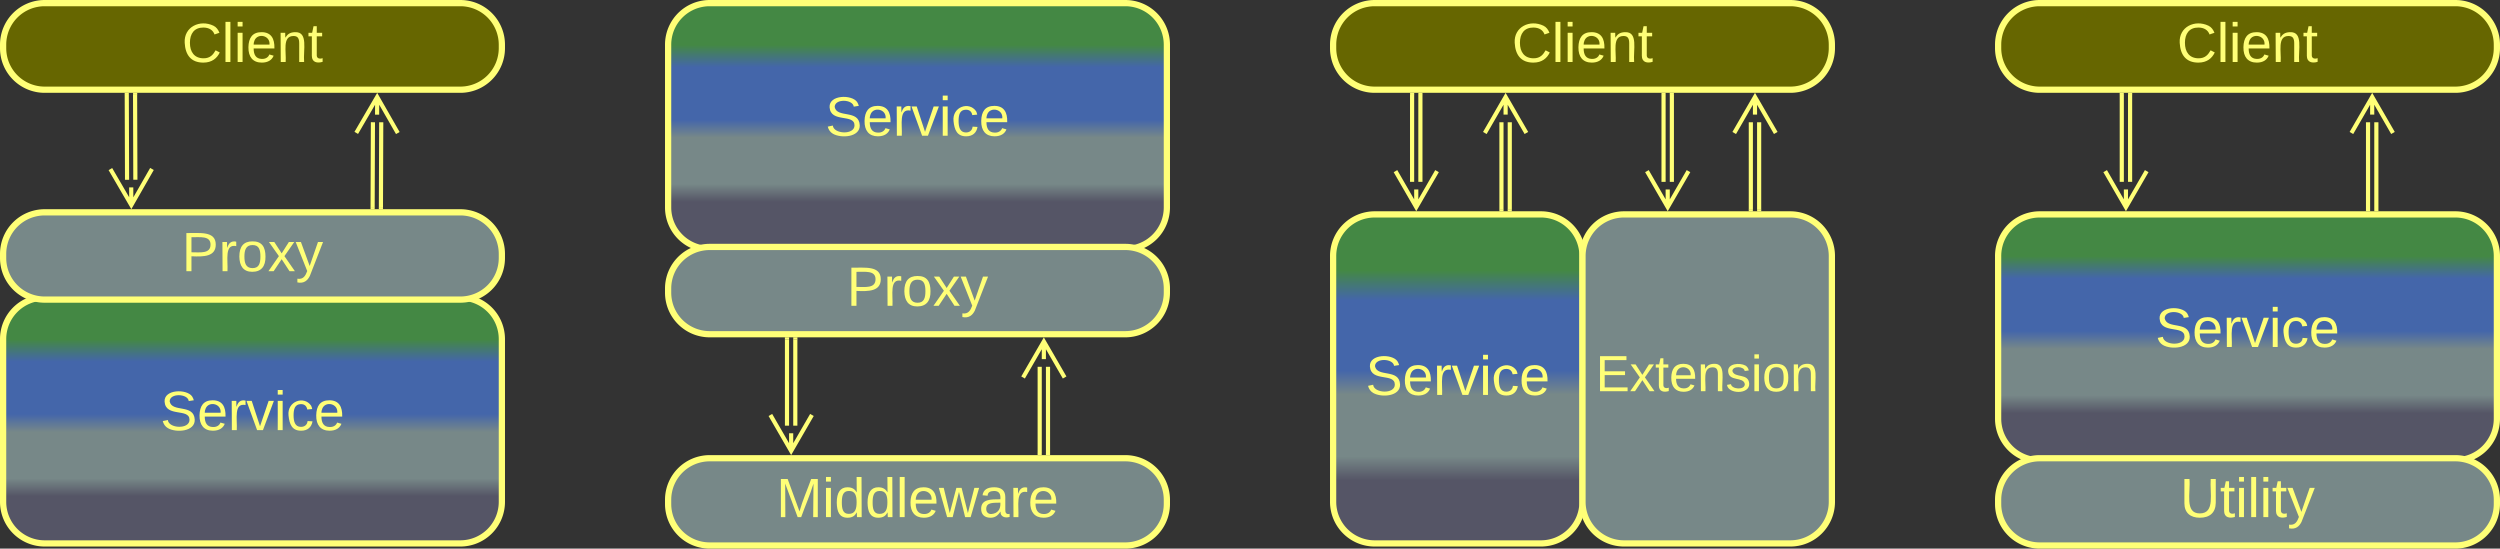 <svg xmlns="http://www.w3.org/2000/svg" xmlns:xlink="http://www.w3.org/1999/xlink" xmlns:lucid="lucid" width="1203" height="264"><rect width="100%" height="100%" fill="#333333" stroke="none"/><g transform="translate(-438.5 -378.5)" lucid:page-tab-id="0_0"><path d="M440 541.67a20 20 0 0 1 20-20h200a20 20 0 0 1 20 20V620a20 20 0 0 1-20 20H460a20 20 0 0 1-20-20z" stroke="#ff7" stroke-width="3" fill="url(#a)"/><use xlink:href="#b" transform="matrix(1,0,0,1,445,526.667) translate(70.63 58.802)"/><path d="M440 500.67a20 20 0 0 1 20-20h200a20 20 0 0 1 20 20v2a20 20 0 0 1-20 20H460a20 20 0 0 1-20-20z" stroke="#ff7" stroke-width="3" fill="#788"/><use xlink:href="#c" transform="matrix(1,0,0,1,445,485.667) translate(80.968 23.333)"/><path d="M440 400a20 20 0 0 1 20-20h200a20 20 0 0 1 20 20v1.67a20 20 0 0 1-20 20H460a20 20 0 0 1-20-20z" stroke="#ff7" stroke-width="3" fill="#660"/><use xlink:href="#d" transform="matrix(1,0,0,1,445,385) translate(81.042 23.333)"/><path d="M503.5 424.16l.14 40.84M499.5 424.17l.14 40.84" stroke="#ff7" stroke-width="2" fill="none"/><path d="M504.48 424.18h-1.95v-1h1.95zM500.48 424.2h-1.95v-1.03h1.95z" stroke="#ff7" stroke-width=".05" fill="#ff7"/><path d="M511.63 459.8l-9.94 17.37-10.07-17.3m10.06 17.3l-.04-8.5M617.8 478.16l.15-40.84M621.8 478.17l.15-40.84" stroke="#ff7" stroke-width="2" fill="none"/><path d="M618.78 478.14v1.03h-1.95v-1.04zM622.78 478.15v1.02h-1.95v-1.03z" stroke="#ff7" stroke-width=".05" fill="#ff7"/><path d="M609.93 442.45L620 425.17l9.93 17.35M620 425.17l-.04 8.5" stroke="#ff7" stroke-width="2" fill="none"/><path d="M760 400a20 20 0 0 1 20-20h200a20 20 0 0 1 20 20v78.33a20 20 0 0 1-20 20H780a20 20 0 0 1-20-20z" stroke="#ff7" stroke-width="3" fill="url(#e)"/><use xlink:href="#f" transform="matrix(1,0,0,1,765,385) translate(70.63 58.802)"/><path d="M760 517.33a20 20 0 0 1 20-20h200a20 20 0 0 1 20 20v2a20 20 0 0 1-20 20H780a20 20 0 0 1-20-20z" stroke="#ff7" stroke-width="3" fill="#788"/><use xlink:href="#c" transform="matrix(1,0,0,1,765,502.333) translate(80.968 23.333)"/><path d="M760 619a20 20 0 0 1 20-20h200a20 20 0 0 1 20 20v2a20 20 0 0 1-20 20H780a20 20 0 0 1-20-20z" stroke="#ff7" stroke-width="3" fill="#788"/><use xlink:href="#g" transform="matrix(1,0,0,1,765,604) translate(47.042 23.333)"/><path d="M821.2 541.83v41.5M817.2 541.83v41.5" stroke="#ff7" stroke-width="2" fill="none"/><path d="M822.18 541.86h-1.95v-1.03h1.95zM818.18 541.86h-1.95v-1.03h1.95z" stroke="#ff7" stroke-width=".05" fill="#ff7"/><path d="M829.2 578.18l-10 17.32-10-17.32m10 17.32V587M938.8 596.5V555M942.8 596.5V555" stroke="#ff7" stroke-width="2" fill="none"/><path d="M939.77 596.47v1.03h-1.95v-1.03zM943.77 596.47v1.03h-1.95v-1.03z" stroke="#ff7" stroke-width=".05" fill="#ff7"/><path d="M930.8 560.15l10-17.32 10 17.32m-10-17.32v8.5" stroke="#ff7" stroke-width="2" fill="none"/><path d="M1080 501.67a20 20 0 0 1 20-20h80a20 20 0 0 1 20 20V620a20 20 0 0 1-20 20h-80a20 20 0 0 1-20-20z" stroke="#ff7" stroke-width="3" fill="url(#h)"/><use xlink:href="#f" transform="matrix(1,0,0,1,1085,486.667) translate(10.63 81.865)"/><path d="M1200 501.67a20 20 0 0 1 20-20h80a20 20 0 0 1 20 20V620a20 20 0 0 1-20 20h-80a20 20 0 0 1-20-20z" stroke="#ff7" stroke-width="3" fill="#788"/><use xlink:href="#i" transform="matrix(1,0,0,1,1205,486.667) translate(1.392 80.087)"/><path d="M1080 400a20 20 0 0 1 20-20h200a20 20 0 0 1 20 20v1.67a20 20 0 0 1-20 20h-200a20 20 0 0 1-20-20z" stroke="#ff7" stroke-width="3" fill="#660"/><use xlink:href="#d" transform="matrix(1,0,0,1,1085,385) translate(81.042 23.333)"/><path d="M1122 424.17V466M1118 424.17V466" stroke="#ff7" stroke-width="2" fill="none"/><path d="M1122.97 424.2h-1.94v-1.03h1.94zM1118.97 424.2h-1.94v-1.03h1.94z" stroke="#ff7" stroke-width=".05" fill="#ff7"/><path d="M1130 460.85l-10 17.32-10-17.32m10 17.32v-8.5M1161 479.17v-41.84M1165 479.17v-41.84" stroke="#ff7" stroke-width="2" fill="none"/><path d="M1161.97 480.17h-1.94v-1.03h1.94zM1165.97 480.17h-1.94v-1.03h1.94z" stroke="#ff7" stroke-width=".05" fill="#ff7"/><path d="M1153 442.5l10-17.33 10 17.32m-10-17.33v8.5M1243 424.17V466M1239 424.17V466" stroke="#ff7" stroke-width="2" fill="none"/><path d="M1243.97 424.2h-1.94v-1.03h1.94zM1239.97 424.2h-1.94v-1.03h1.94z" stroke="#ff7" stroke-width=".05" fill="#ff7"/><path d="M1251 460.85l-10 17.32-10-17.32m10 17.32v-8.5M1281 479.17v-41.84M1285 479.17v-41.84" stroke="#ff7" stroke-width="2" fill="none"/><path d="M1281.97 479.14v1.03h-1.94v-1.03zM1285.97 479.14v1.03h-1.94v-1.03z" stroke="#ff7" stroke-width=".05" fill="#ff7"/><path d="M1273 442.5l10-17.33 10 17.32m-10-17.33v8.5" stroke="#ff7" stroke-width="2" fill="none"/><path d="M1400 501.67a20 20 0 0 1 20-20h200a20 20 0 0 1 20 20V580a20 20 0 0 1-20 20h-200a20 20 0 0 1-20-20z" stroke="#ff7" stroke-width="3" fill="url(#j)"/><use xlink:href="#f" transform="matrix(1,0,0,1,1405,486.667) translate(70.63 58.802)"/><path d="M1400 619a20 20 0 0 1 20-20h200a20 20 0 0 1 20 20v2a20 20 0 0 1-20 20h-200a20 20 0 0 1-20-20z" stroke="#ff7" stroke-width="3" fill="#788"/><use xlink:href="#k" transform="matrix(1,0,0,1,1405,604) translate(82.561 23.333)"/><path d="M1400 400a20 20 0 0 1 20-20h200a20 20 0 0 1 20 20v1.67a20 20 0 0 1-20 20h-200a20 20 0 0 1-20-20z" stroke="#ff7" stroke-width="3" fill="#660"/><use xlink:href="#d" transform="matrix(1,0,0,1,1405,385) translate(81.042 23.333)"/><path d="M1463.5 424.17V466M1459.5 424.17V466" stroke="#ff7" stroke-width="2" fill="none"/><path d="M1464.47 424.2h-1.94v-1.03h1.94zM1460.47 424.2h-1.94v-1.03h1.94z" stroke="#ff7" stroke-width=".05" fill="#ff7"/><path d="M1471.5 460.85l-10 17.32-10-17.32m10 17.32v-8.5M1578 479.17v-41.84M1582 479.17v-41.84M1578 479.14v1.03M1582 479.14v1.03M1570 442.5l10-17.33 10 17.32m-10-17.33v8.5" stroke="#ff7" stroke-width="2" fill="none"/><defs><linearGradient gradientUnits="userSpaceOnUse" id="a" x1="440" y1="640" x2="440" y2="521.67"><stop offset="19.2%" stop-color="#556"/><stop offset="26.45%" stop-color="#788"/><stop offset="45.29%" stop-color="#788"/><stop offset="52.54%" stop-color="#46a"/><stop offset="73.91%" stop-color="#46a"/><stop offset="82.97%" stop-color="#484"/></linearGradient><path d="M185-189c-5-48-123-54-124 2 14 75 158 14 163 119 3 78-121 87-175 55-17-10-28-26-33-46l33-7c5 56 141 63 141-1 0-78-155-14-162-118-5-82 145-84 179-34 5 7 8 16 11 25" id="l" fill="#ff7"/><path d="M100-194c63 0 86 42 84 106H49c0 40 14 67 53 68 26 1 43-12 49-29l28 8c-11 28-37 45-77 45C44 4 14-33 15-96c1-61 26-98 85-98zm52 81c6-60-76-77-97-28-3 7-6 17-6 28h103" id="m" fill="#ff7"/><path d="M114-163C36-179 61-72 57 0H25l-1-190h30c1 12-1 29 2 39 6-27 23-49 58-41v29" id="n" fill="#ff7"/><path d="M108 0H70L1-190h34L89-25l56-165h34" id="o" fill="#ff7"/><path d="M24-231v-30h32v30H24zM24 0v-190h32V0H24" id="p" fill="#ff7"/><path d="M96-169c-40 0-48 33-48 73s9 75 48 75c24 0 41-14 43-38l32 2c-6 37-31 61-74 61-59 0-76-41-82-99-10-93 101-131 147-64 4 7 5 14 7 22l-32 3c-4-21-16-35-41-35" id="q" fill="#ff7"/><g id="b"><use transform="matrix(0.074,0,0,0.074,0,0)" xlink:href="#l"/><use transform="matrix(0.074,0,0,0.074,17.778,0)" xlink:href="#m"/><use transform="matrix(0.074,0,0,0.074,32.593,0)" xlink:href="#n"/><use transform="matrix(0.074,0,0,0.074,41.407,0)" xlink:href="#o"/><use transform="matrix(0.074,0,0,0.074,54.741,0)" xlink:href="#p"/><use transform="matrix(0.074,0,0,0.074,60.593,0)" xlink:href="#q"/><use transform="matrix(0.074,0,0,0.074,73.926,0)" xlink:href="#m"/></g><path d="M30-248c87 1 191-15 191 75 0 78-77 80-158 76V0H30v-248zm33 125c57 0 124 11 124-50 0-59-68-47-124-48v98" id="r" fill="#ff7"/><path d="M100-194c62-1 85 37 85 99 1 63-27 99-86 99S16-35 15-95c0-66 28-99 85-99zM99-20c44 1 53-31 53-75 0-43-8-75-51-75s-53 32-53 75 10 74 51 75" id="s" fill="#ff7"/><path d="M141 0L90-78 38 0H4l68-98-65-92h35l48 74 47-74h35l-64 92 68 98h-35" id="t" fill="#ff7"/><path d="M179-190L93 31C79 59 56 82 12 73V49c39 6 53-20 64-50L1-190h34L92-34l54-156h33" id="u" fill="#ff7"/><g id="c"><use transform="matrix(0.074,0,0,0.074,0,0)" xlink:href="#r"/><use transform="matrix(0.074,0,0,0.074,17.778,0)" xlink:href="#n"/><use transform="matrix(0.074,0,0,0.074,26.593,0)" xlink:href="#s"/><use transform="matrix(0.074,0,0,0.074,41.407,0)" xlink:href="#t"/><use transform="matrix(0.074,0,0,0.074,54.741,0)" xlink:href="#u"/></g><path d="M212-179c-10-28-35-45-73-45-59 0-87 40-87 99 0 60 29 101 89 101 43 0 62-24 78-52l27 14C228-24 195 4 139 4 59 4 22-46 18-125c-6-104 99-153 187-111 19 9 31 26 39 46" id="v" fill="#ff7"/><path d="M24 0v-261h32V0H24" id="w" fill="#ff7"/><path d="M117-194c89-4 53 116 60 194h-32v-121c0-31-8-49-39-48C34-167 62-67 57 0H25l-1-190h30c1 10-1 24 2 32 11-22 29-35 61-36" id="x" fill="#ff7"/><path d="M59-47c-2 24 18 29 38 22v24C64 9 27 4 27-40v-127H5v-23h24l9-43h21v43h35v23H59v120" id="y" fill="#ff7"/><g id="d"><use transform="matrix(0.074,0,0,0.074,0,0)" xlink:href="#v"/><use transform="matrix(0.074,0,0,0.074,19.185,0)" xlink:href="#w"/><use transform="matrix(0.074,0,0,0.074,25.037,0)" xlink:href="#p"/><use transform="matrix(0.074,0,0,0.074,30.889,0)" xlink:href="#m"/><use transform="matrix(0.074,0,0,0.074,45.704,0)" xlink:href="#x"/><use transform="matrix(0.074,0,0,0.074,60.519,0)" xlink:href="#y"/></g><linearGradient gradientUnits="userSpaceOnUse" id="e" x1="760" y1="498.33" x2="760" y2="380"><stop offset="19.2%" stop-color="#556"/><stop offset="26.45%" stop-color="#788"/><stop offset="45.29%" stop-color="#788"/><stop offset="52.54%" stop-color="#46a"/><stop offset="73.91%" stop-color="#46a"/><stop offset="82.97%" stop-color="#484"/></linearGradient><g id="f"><use transform="matrix(0.074,0,0,0.074,0,0)" xlink:href="#l"/><use transform="matrix(0.074,0,0,0.074,17.778,0)" xlink:href="#m"/><use transform="matrix(0.074,0,0,0.074,32.593,0)" xlink:href="#n"/><use transform="matrix(0.074,0,0,0.074,41.407,0)" xlink:href="#o"/><use transform="matrix(0.074,0,0,0.074,54.741,0)" xlink:href="#p"/><use transform="matrix(0.074,0,0,0.074,60.593,0)" xlink:href="#q"/><use transform="matrix(0.074,0,0,0.074,73.926,0)" xlink:href="#m"/></g><path d="M240 0l2-218c-23 76-54 145-80 218h-23L58-218 59 0H30v-248h44l77 211c21-75 51-140 76-211h43V0h-30" id="z" fill="#ff7"/><path d="M85-194c31 0 48 13 60 33l-1-100h32l1 261h-30c-2-10 0-23-3-31C134-8 116 4 85 4 32 4 16-35 15-94c0-66 23-100 70-100zm9 24c-40 0-46 34-46 75 0 40 6 74 45 74 42 0 51-32 51-76 0-42-9-74-50-73" id="A" fill="#ff7"/><path d="M206 0h-36l-40-164L89 0H53L-1-190h32L70-26l43-164h34l41 164 42-164h31" id="B" fill="#ff7"/><path d="M141-36C126-15 110 5 73 4 37 3 15-17 15-53c-1-64 63-63 125-63 3-35-9-54-41-54-24 1-41 7-42 31l-33-3c5-37 33-52 76-52 45 0 72 20 72 64v82c-1 20 7 32 28 27v20c-31 9-61-2-59-35zM48-53c0 20 12 33 32 33 41-3 63-29 60-74-43 2-92-5-92 41" id="C" fill="#ff7"/><g id="g"><use transform="matrix(0.074,0,0,0.074,0,0)" xlink:href="#z"/><use transform="matrix(0.074,0,0,0.074,22.148,0)" xlink:href="#p"/><use transform="matrix(0.074,0,0,0.074,28,0)" xlink:href="#A"/><use transform="matrix(0.074,0,0,0.074,42.815,0)" xlink:href="#A"/><use transform="matrix(0.074,0,0,0.074,57.63,0)" xlink:href="#w"/><use transform="matrix(0.074,0,0,0.074,63.481,0)" xlink:href="#m"/><use transform="matrix(0.074,0,0,0.074,78.296,0)" xlink:href="#B"/><use transform="matrix(0.074,0,0,0.074,97.481,0)" xlink:href="#C"/><use transform="matrix(0.074,0,0,0.074,112.296,0)" xlink:href="#n"/><use transform="matrix(0.074,0,0,0.074,121.111,0)" xlink:href="#m"/></g><linearGradient gradientUnits="userSpaceOnUse" id="h" x1="1080" y1="640" x2="1080" y2="481.67"><stop offset="19.2%" stop-color="#556"/><stop offset="26.45%" stop-color="#788"/><stop offset="45.29%" stop-color="#788"/><stop offset="52.54%" stop-color="#46a"/><stop offset="73.91%" stop-color="#46a"/><stop offset="82.97%" stop-color="#484"/></linearGradient><path d="M30 0v-248h187v28H63v79h144v27H63v87h162V0H30" id="D" fill="#ff7"/><path d="M135-143c-3-34-86-38-87 0 15 53 115 12 119 90S17 21 10-45l28-5c4 36 97 45 98 0-10-56-113-15-118-90-4-57 82-63 122-42 12 7 21 19 24 35" id="E" fill="#ff7"/><g id="i"><use transform="matrix(0.068,0,0,0.068,0,0)" xlink:href="#D"/><use transform="matrix(0.068,0,0,0.068,16.296,0)" xlink:href="#t"/><use transform="matrix(0.068,0,0,0.068,28.519,0)" xlink:href="#y"/><use transform="matrix(0.068,0,0,0.068,35.309,0)" xlink:href="#m"/><use transform="matrix(0.068,0,0,0.068,48.889,0)" xlink:href="#x"/><use transform="matrix(0.068,0,0,0.068,62.469,0)" xlink:href="#E"/><use transform="matrix(0.068,0,0,0.068,74.691,0)" xlink:href="#p"/><use transform="matrix(0.068,0,0,0.068,80.056,0)" xlink:href="#s"/><use transform="matrix(0.068,0,0,0.068,93.636,0)" xlink:href="#x"/></g><linearGradient gradientUnits="userSpaceOnUse" id="j" x1="1400" y1="600" x2="1400" y2="481.67"><stop offset="19.2%" stop-color="#556"/><stop offset="26.45%" stop-color="#788"/><stop offset="45.29%" stop-color="#788"/><stop offset="52.54%" stop-color="#46a"/><stop offset="73.91%" stop-color="#46a"/><stop offset="82.97%" stop-color="#484"/></linearGradient><path d="M232-93c-1 65-40 97-104 97C67 4 28-28 28-90v-158h33c8 89-33 224 67 224 102 0 64-133 71-224h33v155" id="F" fill="#ff7"/><g id="k"><use transform="matrix(0.074,0,0,0.074,0,0)" xlink:href="#F"/><use transform="matrix(0.074,0,0,0.074,19.185,0)" xlink:href="#y"/><use transform="matrix(0.074,0,0,0.074,26.593,0)" xlink:href="#p"/><use transform="matrix(0.074,0,0,0.074,32.444,0)" xlink:href="#w"/><use transform="matrix(0.074,0,0,0.074,38.296,0)" xlink:href="#p"/><use transform="matrix(0.074,0,0,0.074,44.148,0)" xlink:href="#y"/><use transform="matrix(0.074,0,0,0.074,51.556,0)" xlink:href="#u"/></g></defs></g></svg>